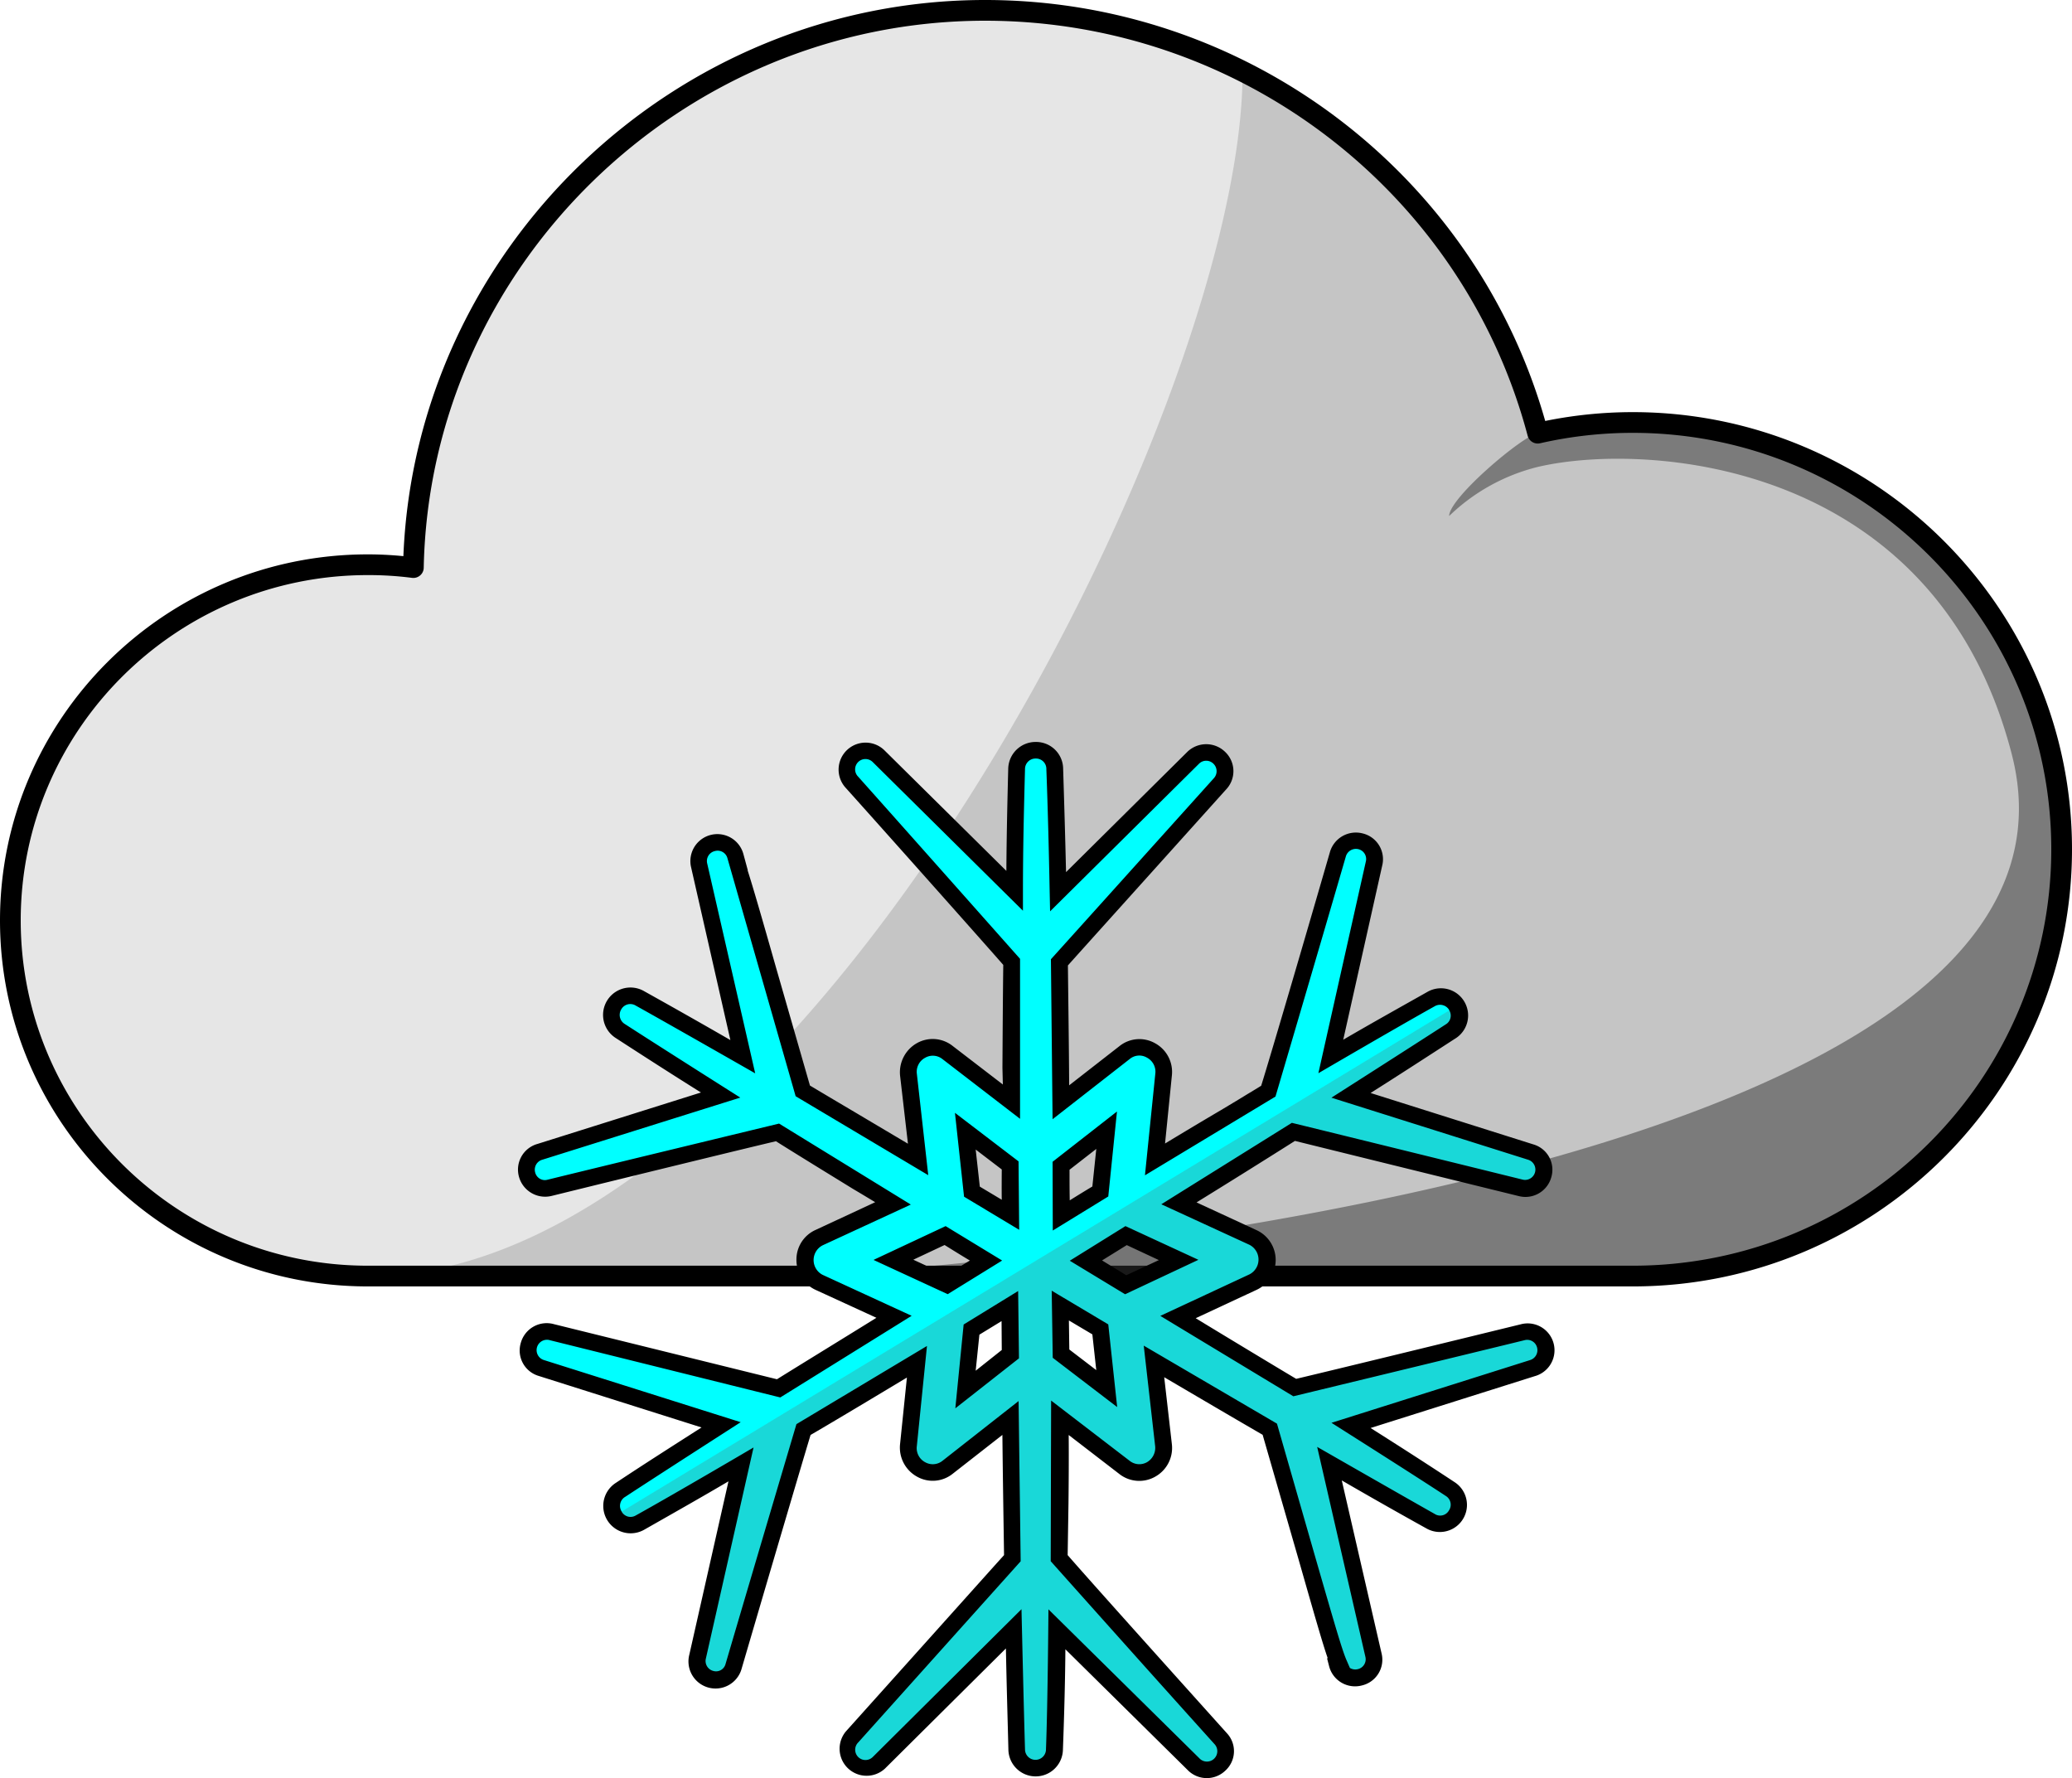 <svg xmlns="http://www.w3.org/2000/svg" viewBox="0 0 500 429.01">
    <path d="M497.5,240.42c0,56.85-46.35,103-103.5,103H88.75c-47.6,0-86.25-38.4-86.25-85.8s38.65-85.8,86.25-85.8a89,89,0,0,1,11,.7C101.25,98,162.45,38,237.7,38A138,138,0,0,1,371.1,140a102.08,102.08,0,0,1,22.9-2.6C451.15,137.42,497.5,183.52,497.5,240.42Z" transform="translate(0 -35.5)" style="fill:#e6e6e6"/>
    <path d="M497.5,240.42c0,56.85-46.35,103-103.5,103H88.75c103.45,0,211.1-208.25,211.1-290.55v-.1A137.72,137.72,0,0,1,371.1,140a102.08,102.08,0,0,1,22.9-2.6C451.15,137.42,497.5,183.52,497.5,240.42Z" transform="translate(0 -35.5)" style="fill:#666;opacity:0.25"/>
    <path d="M497.5,240.42c0,56.85-46.35,103-103.5,103H191c32.45-1.1,321.16-23,294.45-126-18.54-71.47-88.83-75.29-114.4-69.25A47,47,0,0,0,349.7,160c0-4.4,17.8-19.4,21.4-20a102.08,102.08,0,0,1,22.9-2.6C451.15,137.42,497.5,183.52,497.5,240.42Z" transform="translate(0 -35.5)" style="fill:#333;opacity:0.5"/>
    <path d="M394,345.89H88.75C39.81,345.89,0,306.27,0,257.58s39.81-88.32,88.75-88.32c2.88,0,5.75.15,8.59.43,3-74.25,65.39-134.19,140.38-134.19,62.88,0,118.11,41.64,135.16,101.57A106.19,106.19,0,0,1,394,134.94c58.45,0,106,47.31,106,105.47S452.45,345.89,394,345.89ZM88.75,174.26C42.57,174.26,5,211.64,5,257.58s37.57,83.31,83.75,83.31H394c55.69,0,101-45.07,101-100.48S449.69,139.94,394,139.94a100.63,100.63,0,0,0-22.35,2.51,2.51,2.51,0,0,1-3-1.79C353,81.68,299.13,40.5,237.72,40.5c-73.22,0-134,59.23-135.47,132a2.47,2.47,0,0,1-.87,1.84,2.5,2.5,0,0,1-2,.58A81.83,81.83,0,0,0,88.75,174.26Z" transform="translate(0 -35.5)"/>
    <path d="M127.24,319a4.44,4.44,0,0,0,5.4,3.18c18.75-4.62,48-11.76,55-13.4,6.35,4,25.15,15.48,27.9,17.12l-17.85,8.28a6,6,0,0,0,0,10.77l18.1,8.34c-9.4,5.75-18.7,11.56-27.85,17.27l-54.7-13.6a4.46,4.46,0,0,0-5.5,3.08,4.41,4.41,0,0,0,2.95,5.55L174,379.29c-8.45,5.36-16.6,10.62-24.3,15.68a4.59,4.59,0,0,0,4.7,7.89c9.65-5.41,17.4-9.88,24.4-14.05l-10.45,46.35a4.5,4.5,0,0,0,8.7,2.33c5.5-18.85,14.7-50.11,16.8-57,6.7-3.92,25.1-14.94,27.4-16.33l-2,20.05a6,6,0,0,0,3,5.85,5.77,5.77,0,0,0,6.4-.49l15.25-11.91c.1,11.31.25,22.63.45,33.79-2.55,2.83-10.9,12.16-38.7,43.17a4.44,4.44,0,0,0,.2,6.3,4.5,4.5,0,0,0,6.3-.05l32.5-32.35c.25,9.82.45,19.6.75,29.18a4.55,4.55,0,0,0,9.1.09c.4-11.56.6-21.33.6-29.12l33,32.5a4.51,4.51,0,0,0,6.6-6.15c-16.2-18-34.75-38.71-39-43.57,0,0,.3-26.35.15-33.84l15.6,12a5.78,5.78,0,0,0,6.4.49,5.92,5.92,0,0,0,3-5.85L278.49,364q14,8.33,27.95,16.37L322.74,437a4.41,4.41,0,0,0,5.4,3.18,4.35,4.35,0,0,0,3.3-5.31l-10.6-46.19c8.2,4.71,16.4,9.37,24.4,13.84a4.45,4.45,0,0,0,6.15-1.49,4.51,4.51,0,0,0-1.35-6.2c-7.75-5.11-15.3-10-24-15.43l43.75-13.8a4.5,4.5,0,0,0-2.35-8.68c-18.8,4.61-48.05,11.76-55,13.35-1.55-.9-22.15-13.4-28.15-17l18.1-8.39a5.93,5.93,0,0,0,0-10.77l-17.85-8.23c9.25-5.76,18.5-11.51,27.6-17.27,3.85,1,16.05,4,54.8,13.5a4.47,4.47,0,0,0,5.5-3.08,4.56,4.56,0,0,0-3-5.56L326,299.85c8.1-5.16,16.15-10.32,23.95-15.38a4.45,4.45,0,0,0,1.45-6.21,4.5,4.5,0,0,0-6.05-1.63c-8.8,4.86-17.4,9.77-24.2,13.79l10.4-46.49a4.4,4.4,0,0,0-3.25-5.36,4.5,4.5,0,0,0-5.45,3.07c-6.85,23.62-14.85,50.91-16.8,57.22-1.5.84-21.65,12.9-27.35,16.42l2.1-20.49a5.89,5.89,0,0,0-3-5.81,5.8,5.8,0,0,0-6.4.5l-15.35,12c-.1-11.37-.2-22.68-.4-33.8,2.6-2.82,11-12.2,38.75-43a4.51,4.51,0,0,0-6.45-6.3l-32.6,32.31c-.2-10.23-.5-20.2-.8-29.63a4.6,4.6,0,0,0-9.2-.1c-.25,9.38-.5,19.36-.5,29.48L212,217.93a4.5,4.5,0,0,0-6.3-.1,4.43,4.43,0,0,0-.25,6.25c11.55,12.95,33.9,38,38.7,43.52-.1,8.33-.15,16.92-.2,25.55l.15,8.19-15.45-11.86a5.79,5.79,0,0,0-6.4-.5,6,6,0,0,0-3,5.86l2.3,20.44s-25.35-15.08-27.8-16.57l-8.35-29c-4.2-14.59-7.95-27.59-7.95-27.59a4.49,4.49,0,0,0-8.7,2.18l10.5,46.2c-8.85-5.11-17.2-9.82-24.8-14a4.51,4.51,0,0,0-6.2,1.54,4.57,4.57,0,0,0,1.4,6.3c8.7,5.65,16.7,10.76,24.3,15.48l-43.65,13.69A4.41,4.41,0,0,0,127.24,319Zm139.85-10.72L265.54,323c-3.3,2-6.4,3.87-9.4,5.76,0-4-.05-8-.05-12Zm-11.2,42.33,9.65,5.75,1.55,14.29-11-8.43Zm28.55-11-12.8,6c-3.15-1.94-6.35-3.87-9.55-5.81,2.5-1.54,9.7-6.05,9.7-6.05ZM233,370.8l1.45-14.49,9.25-5.65c.05,2.73.1,11.61.1,11.61Zm10.8-42.17-9.25-5.56-1.6-14.64,10.85,8.29S243.74,325.5,243.79,328.63Zm-28.2,10.86,12.5-5.85s7.5,4.61,9.85,6c-3.15,1.94-6.35,3.92-9.4,5.86Z" transform="translate(0 -35.5)" style="fill:aqua"/>
    <path d="M154.44,402.86c9.65-5.41,17.4-9.88,24.4-14.05l-10.45,46.35a4.5,4.5,0,0,0,8.7,2.33c5.5-18.85,14.7-50.11,16.8-57,6.7-3.92,25.1-14.94,27.4-16.33l-2,20.05a6,6,0,0,0,3,5.85,5.77,5.77,0,0,0,6.4-.49l15.25-11.91c.1,11.31.25,22.63.45,33.79-2.55,2.83-10.9,12.16-38.7,43.17a4.44,4.44,0,0,0,.2,6.3,4.5,4.5,0,0,0,6.3-.05l32.5-32.35c.25,9.82.45,19.6.75,29.18a4.55,4.55,0,0,0,9.1.09c.4-11.56.6-21.33.6-29.12l33,32.5a4.51,4.51,0,0,0,6.6-6.15c-16.2-18-34.75-38.71-39-43.57,0,0,.3-26.35.15-33.84l15.6,12a5.78,5.78,0,0,0,6.4.49,5.92,5.92,0,0,0,3-5.85L278.49,364q14,8.33,27.95,16.37L322.74,437a4.41,4.41,0,0,0,5.4,3.18,4.35,4.35,0,0,0,3.3-5.31l-10.6-46.19c8.2,4.71,16.4,9.37,24.4,13.84a4.45,4.45,0,0,0,6.15-1.49,4.51,4.51,0,0,0-1.35-6.2c-7.75-5.11-15.3-10-24-15.43l43.75-13.8a4.5,4.5,0,0,0-2.35-8.68c-18.8,4.61-48.05,11.76-55,13.35-1.55-.9-22.15-13.4-28.15-17l18.1-8.39a5.93,5.93,0,0,0,0-10.77l-17.85-8.23c9.25-5.76,18.5-11.51,27.6-17.27,3.85,1,16.05,4,54.8,13.5a4.47,4.47,0,0,0,5.5-3.08,4.56,4.56,0,0,0-3-5.56L326,299.85c8.1-5.16,16.15-10.32,23.95-15.38a4.45,4.45,0,0,0,1.45-6.21l-1.7,1v.05L150,400.23l-1.75,1A4.53,4.53,0,0,0,154.44,402.86Zm80-46.55,9.25-5.65c.05,2.73.1,11.61.1,11.61L233,370.8Zm21.45-5.75,9.65,5.75,1.55,14.29-11-8.43Z" transform="translate(0 -35.5)" style="fill:#666;opacity:0.25"/>
    <path d="M245.84,363.21,245.69,347l-13.15,8.08-2,20.15Zm-9.5-5.71,5.35-3.27.05,7-6.3,5Zm17.7,5.61L269.59,375l-2.15-19.95-13.65-8.13Zm4-2-.1-7.05,5.7,3.38.95,8.68Zm13.5-13.35,17.65-8.29-17.6-8.13-13.4,8.33Zm8.15-8.24-7.9,3.67-5.85-3.57,6-3.72Zm-51,8.19,13.1-8.09-13.6-8.28-17.35,8.13Zm-8.35-8.29,7.6-3.57s4.7,2.93,6.15,3.77c-2,1.19-3.85,2.38-5.7,3.53Zm12.3-15.23,13.3,8-.15-16.47L230.44,304Zm9.1.79-5.3-3.17-1-9,6.3,4.81S241.69,323.12,241.74,325Zm12.35,7.4,13.35-8.19,2.1-20.49L254,315.82Zm9.55-10.62c-1.9,1.14-3.75,2.28-5.5,3.37-.05-2.48-.05-4.91-.05-7.39l6.5-5.06Zm-34.95,26,13.1-8.09-13.6-8.28-17.35,8.13Zm-8.35-8.29,7.6-3.57s4.7,2.93,6.15,3.77c-2,1.19-3.85,2.38-5.7,3.53Zm25.6-7.24-.15-16.47L230.44,304l2.2,20.24Zm-4.2-7.2-5.3-3.17-1-9,6.3,4.81S241.69,323.12,241.74,325Zm-9.2,30.12-2,20.15,15.35-12.06L245.69,347Zm3.8,2.38,5.35-3.27.05,7-6.3,5ZM269.59,375l-2.15-19.95-13.65-8.13.25,16.17ZM258,361.13l-.1-7.05,5.7,3.38.95,8.68Zm9.4-36.92,2.1-20.49L254,315.82l.05,16.58Zm-3.8-2.43c-1.9,1.14-3.75,2.28-5.5,3.37-.05-2.48-.05-4.91-.05-7.39l6.5-5.06Zm7.9,26,17.65-8.29-17.6-8.13-13.4,8.33Zm8.15-8.24-7.9,3.67-5.85-3.57,6-3.72ZM125.24,319.45a6.55,6.55,0,0,0,7.85,4.61c21.15-5.21,46.55-11.41,54.15-13.2,6,3.77,12.25,7.59,18.55,11.47l.4.24c1.7,1,3.35,2,5,3l-14.4,6.7a7.81,7.81,0,0,0-4.6,7.19,7.93,7.93,0,0,0,4.6,7.25l14.7,6.75c-8.05,5-16.1,9.92-24,14.83L133.69,355a6.48,6.48,0,0,0-8,4.47,6.39,6.39,0,0,0,4.25,8l39.35,12.45c-7.15,4.57-14.1,9-20.65,13.35a6.61,6.61,0,0,0,6.75,11.36c7.85-4.46,14.5-8.23,20.4-11.71l-9.45,41.83A6.52,6.52,0,0,0,179,438c5.2-17.77,14.1-48,16.6-56.27,6.5-3.77,22-13.1,23.25-13.85L217.19,384a8,8,0,0,0,4.1,7.79,7.7,7.7,0,0,0,8.6-.69l12-9.38c.1,9.72.25,19.35.4,29-3.1,3.42-12,13.39-38.15,42.52a6.52,6.52,0,0,0,9.4,9l29.2-29c.15,8.24.4,16.48.6,24.47a6.58,6.58,0,0,0,13.15.14c.35-9.32.55-17.51.6-24.41l29.5,29.13a6.45,6.45,0,0,0,9.1.15,6.34,6.34,0,0,0,.4-9c-15.2-16.92-33.35-37.12-38.45-43l.2-12.56c.05-4.76.1-10.52.05-16.42l12.25,9.43a7.78,7.78,0,0,0,8.6.64,7.93,7.93,0,0,0,4.05-7.84l-1.85-16.17c7.95,4.66,15.85,9.32,23.75,13.89l8.6,29.82c3.9,13.65,5.85,20.49,7.1,24.07l-.15.05.5,1.93a6.46,6.46,0,0,0,7.9,4.61,6.38,6.38,0,0,0,4.75-7.74l-9.6-41.73q10.35,6,20.4,11.57a6.54,6.54,0,0,0,6.95-11.07c-6.7-4.42-13.25-8.63-20.4-13.15l39.6-12.5a6.48,6.48,0,0,0-3.4-12.51c-15.25,3.73-45.55,11.12-54.15,13.15-1.3-.74-19.4-11.66-24.25-14.63l14.7-6.85a7.93,7.93,0,0,0,0-14.39l-14.5-6.7c7.95-4.91,15.9-9.87,23.75-14.84,4.65,1.15,17.65,4.37,53.95,13.3a6.47,6.47,0,0,0,7.9-4.51,6.36,6.36,0,0,0-4.3-7.94l-39.3-12.41c6.9-4.36,13.7-8.78,20.3-13.05a6.56,6.56,0,0,0-6.65-11.31c-7.1,4-14.15,7.94-20.25,11.51l9.4-42a6.4,6.4,0,0,0-4.75-7.79,6.52,6.52,0,0,0-7.85,4.47c-6.45,22.28-14.25,48.87-16.6,56.42-1.25.79-2.6,1.58-4.15,2.53-1.85,1.14-3.7,2.23-5.5,3.32-4.4,2.58-8.95,5.31-13.55,8.09L282.79,295a7.89,7.89,0,0,0-4.05-7.78,7.68,7.68,0,0,0-8.6.69L258,297.37c-.05-9.73-.2-19.4-.3-28.93,3.1-3.47,12.1-13.45,38.15-42.43a6.41,6.41,0,0,0-.25-9.13,6.54,6.54,0,0,0-9.1.05l-29.25,29c-.2-8.58-.45-16.92-.7-24.91a6.53,6.53,0,0,0-6.6-6.5,6.61,6.61,0,0,0-6.65,6.35c-.2,7.84-.4,16.18-.45,24.76l-29.4-29.07a6.51,6.51,0,0,0-9.55,8.83c11,12.26,32.5,36.42,38.2,42.92-.1,8.09-.15,16.42-.2,24.86l.1,4-12.15-9.33a7.75,7.75,0,0,0-8.6-.64,8.08,8.08,0,0,0-4.05,7.83l1.9,16.43-12.45-7.39c-4.45-2.63-8.8-5.21-11.2-6.65l-8.15-28.34c-3.5-12.3-5.55-19.4-6.9-23.61h.05l-1.05-3.87a6.51,6.51,0,0,0-12.65,3.07l9.5,41.78c-7.4-4.27-14.35-8.19-20.75-11.76a6.61,6.61,0,0,0-7,11.21c7.35,4.77,14.15,9.13,20.65,13.2l-39.45,12.41A6.43,6.43,0,0,0,125.24,319.45Zm5.6-4.12,47.8-15s-19.2-12.15-27.95-17.81a2.57,2.57,0,0,1-.75-3.52,2.5,2.5,0,0,1,3.5-.85c7.6,4.22,28.8,16.33,28.8,16.33l-11.6-50.71a2.47,2.47,0,0,1,1.9-2.93,2.44,2.44,0,0,1,3,1.74L192,300l32,19.05-2.75-24.46a3.83,3.83,0,0,1,2-3.87,3.71,3.71,0,0,1,4.15.3l18.75,14.43v-38.6s-27.95-31.51-39.25-44.16a2.49,2.49,0,0,1,3.65-3.37l36.3,35.92v-4.81c0-10.22.25-20.2.5-29.48a2.54,2.54,0,0,1,2.6-2.43,2.5,2.5,0,0,1,2.55,2.58c.35,9.43.6,19.35.8,29.58l.1,4.71,35.95-35.63a2.46,2.46,0,0,1,3.45,0,2.5,2.5,0,0,1,.1,3.53c-27.75,30.86-39.3,43.66-39.3,43.66l.4,38.6L272.64,291a3.62,3.62,0,0,1,4.15-.3,3.83,3.83,0,0,1,2,3.87l-2.5,24.51,31.5-19s10.3-34.94,17-58a2.53,2.53,0,0,1,3-1.69,2.45,2.45,0,0,1,1.8,3l-11.45,51.06s19.45-11.36,28.2-16.23a2.56,2.56,0,0,1,3.35.95v.05a2.46,2.46,0,0,1-.85,3.47c-7.8,5.06-27.55,17.66-27.55,17.66l47.55,15a2.49,2.49,0,0,1-1.45,4.76c-38.8-9.57-55.65-13.69-55.65-13.69l-31.5,19.65,21.25,9.77a4,4,0,0,1,0,7.15L280,353l32.1,19.4s40.05-9.68,55.85-13.55a2.45,2.45,0,0,1,2.95,1.74,2.49,2.49,0,0,1-1.7,3.08l-47.9,15.13s19.85,12.55,27.7,17.72a2.47,2.47,0,0,1,.65,3.42,2.42,2.42,0,0,1-3.45.84c-8-4.51-28.35-16.17-28.35-16.17l11.65,50.71a2.45,2.45,0,0,1-1.85,2.92,2.52,2.52,0,0,1-1.9-.29l-.8-1.84c-1.1-2.48-3.05-9.28-7.8-25.75l-9-31.36L276,360.18l2.75,24.22a4,4,0,0,1-2,3.92,3.75,3.75,0,0,1-4.15-.35l-18.95-14.54-.1,38.76s23.75,26.64,39.55,44.16a2.5,2.5,0,0,1-3.7,3.37L253,423.8s-.15,22.37-.6,34a2.53,2.53,0,0,1-5.05-.14c-.3-9.58-.85-33.89-.85-33.89l-35.9,35.67a2.48,2.48,0,0,1-3.5-3.52c27.8-31,39.2-43.71,39.2-43.71l-.5-38.66L227.39,388a3.74,3.74,0,0,1-4.15.3,3.84,3.84,0,0,1-2-3.87l2.45-24.17-31.5,18.86s-11.7,39.45-17.1,57.85a2.37,2.37,0,0,1-3,1.69,2.48,2.48,0,0,1-1.75-3l11.5-50.91s-18.7,11-28.45,16.42a2.45,2.45,0,0,1-3.35-.89,0,0,0,0,1,0-.05,2.51,2.51,0,0,1,.85-3.58c7.7-5.06,27.85-18,27.85-18l-47.5-15a2.5,2.5,0,0,1,1.5-4.77l55.55,13.8,31.7-19.7-21.45-9.87a4,4,0,0,1,0-7.15l21.25-9.82L188,306.6s-40.05,9.67-55.85,13.54a2.93,2.93,0,0,1-.65.1,2.43,2.43,0,0,1-2.35-1.83A2.49,2.49,0,0,1,130.84,315.33Zm97.85,32.4,13.1-8.09-13.6-8.28-17.35,8.13Zm-8.35-8.29,7.6-3.57s4.7,2.93,6.15,3.77c-2,1.19-3.85,2.38-5.7,3.53Zm25.6-7.24-.15-16.47L230.44,304l2.2,20.24Zm-4.2-7.2-5.3-3.17-1-9,6.3,4.81S241.69,323.12,241.74,325Zm-9.2,30.12-2,20.15,15.35-12.06L245.69,347Zm3.8,2.38,5.35-3.27.05,7-6.3,5ZM269.59,375l-2.15-19.95-13.65-8.13.25,16.17ZM258,361.13l-.1-7.05,5.7,3.38.95,8.68Zm9.4-36.92,2.1-20.49L254,315.82l.05,16.58Zm-3.8-2.43c-1.9,1.14-3.75,2.28-5.5,3.37-.05-2.48-.05-4.91-.05-7.39l6.5-5.06Zm7.9,26,17.65-8.29-17.6-8.13-13.4,8.33Zm8.15-8.24-7.9,3.67-5.85-3.57,6-3.72Z" transform="translate(0 -35.5)"/>
</svg>